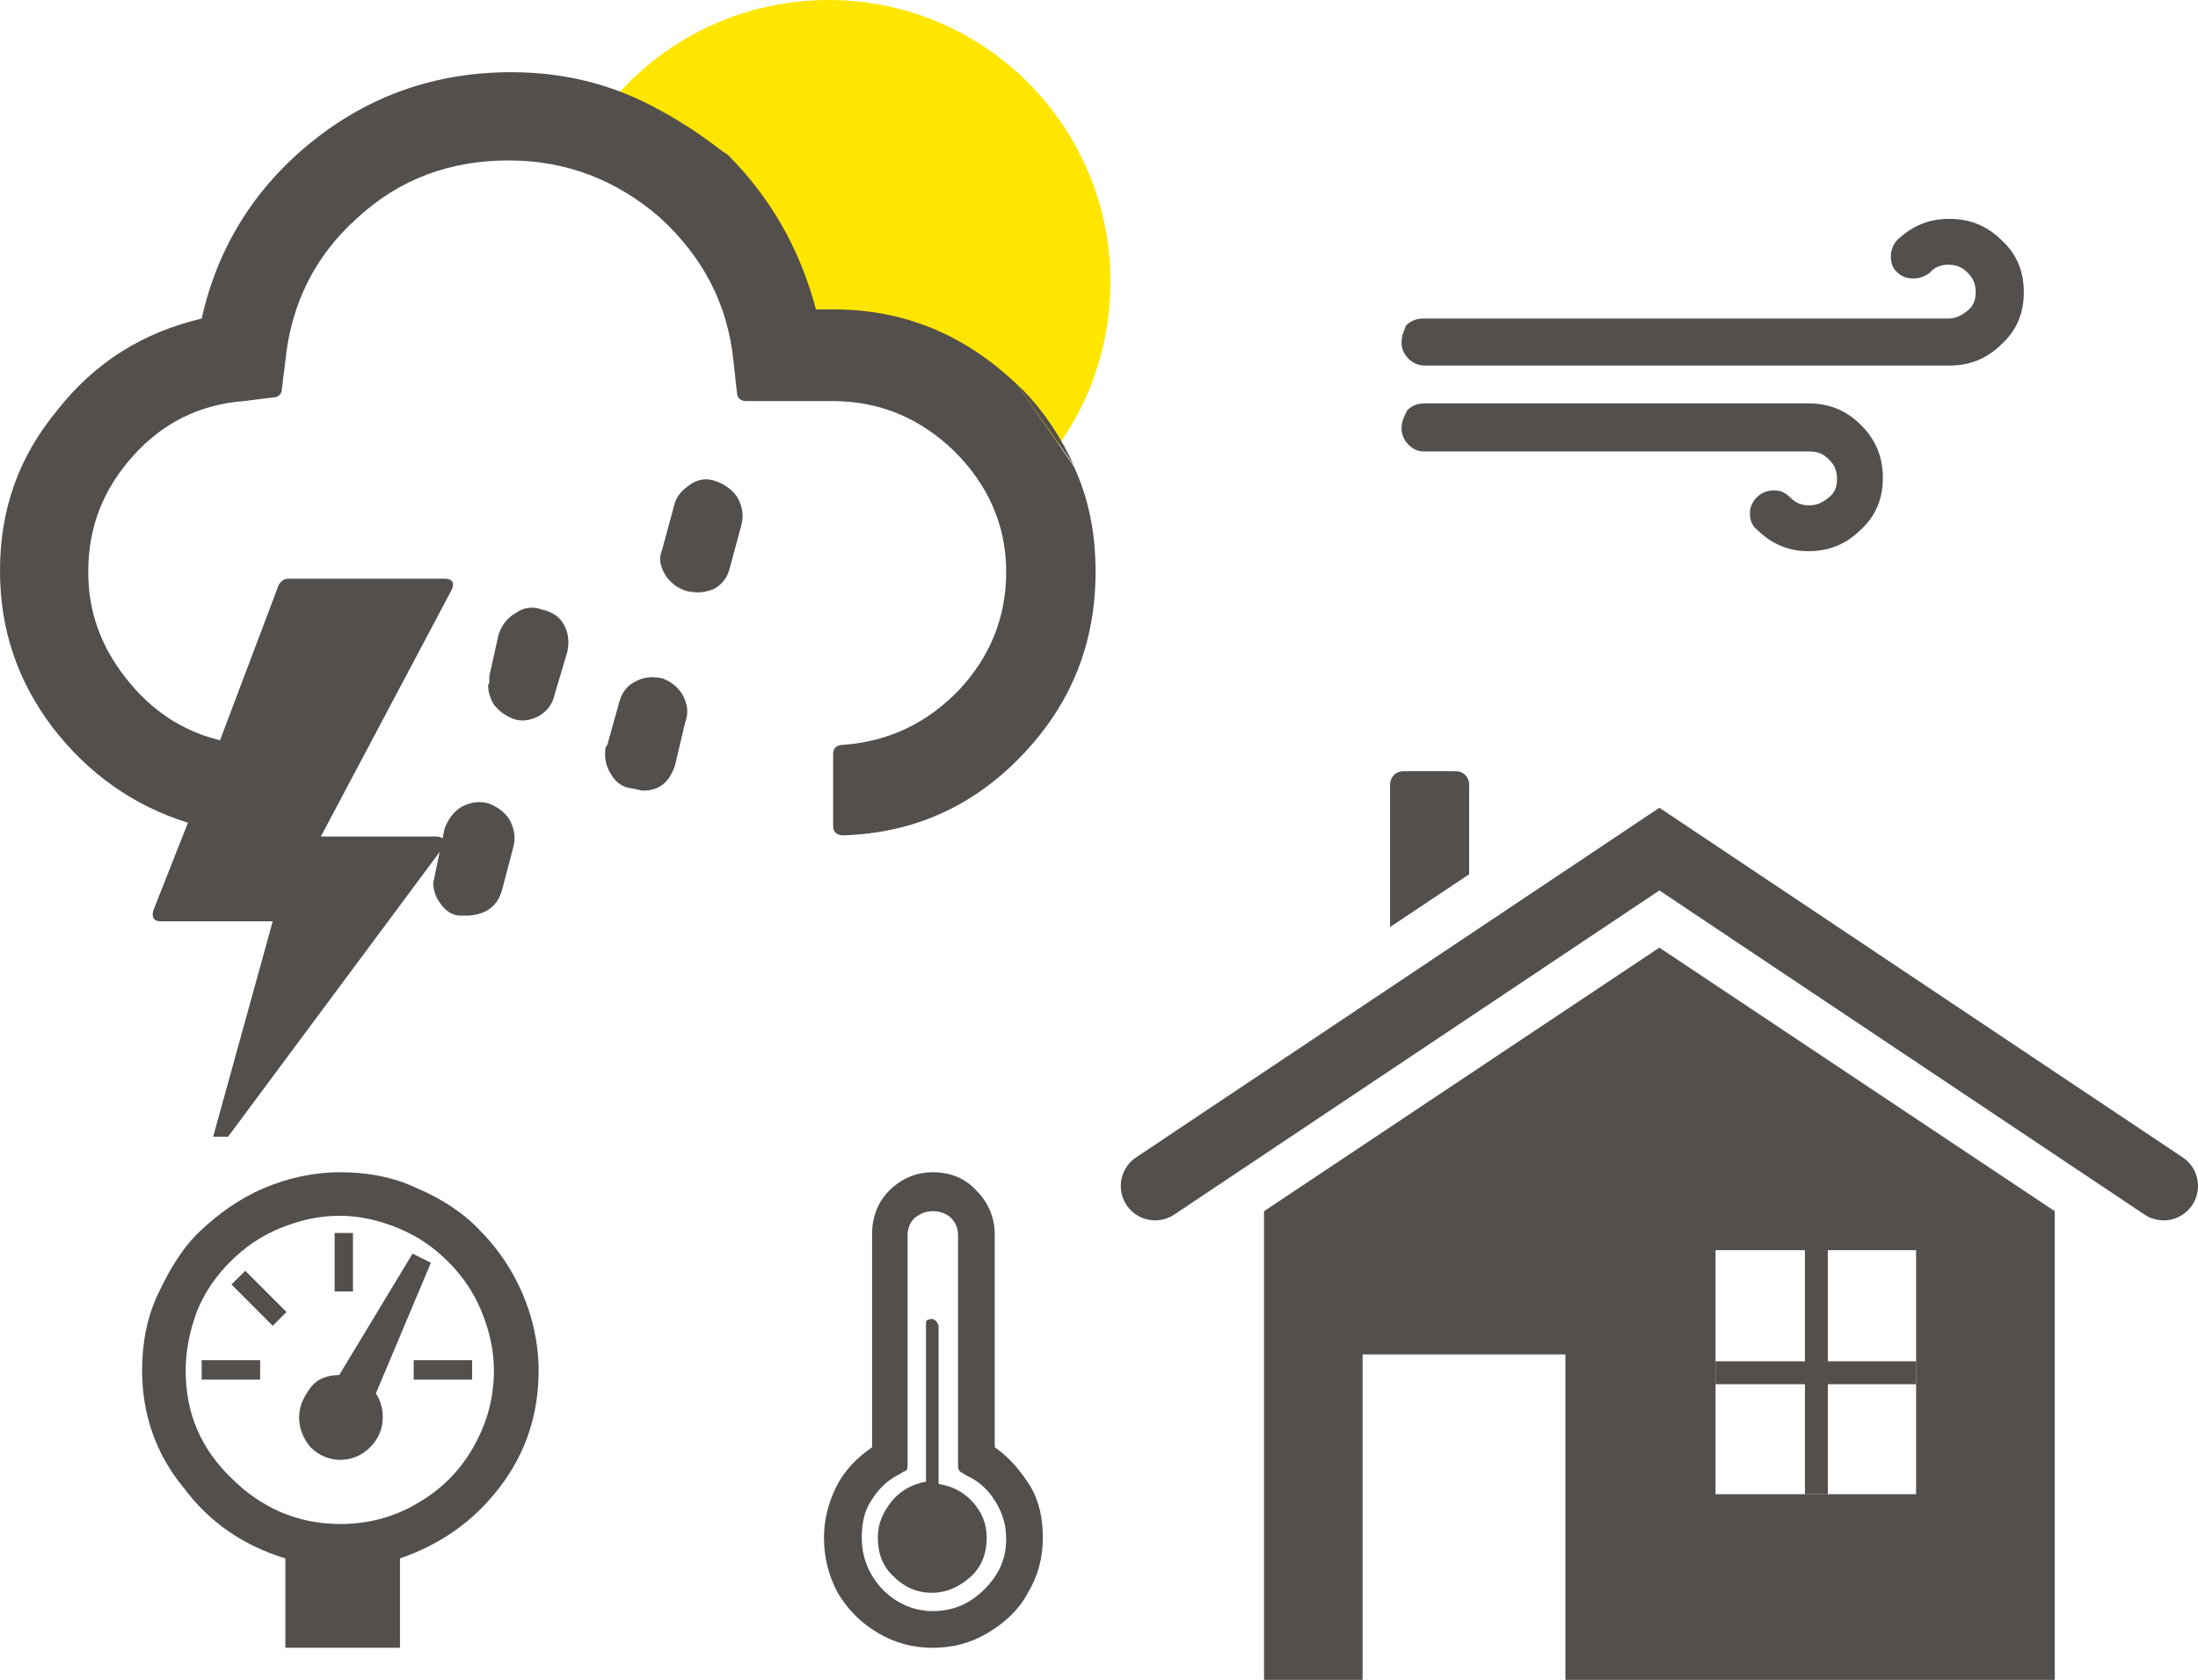 <?xml version="1.0" encoding="utf-8"?>
<!-- Generator: Adobe Illustrator 24.3.0, SVG Export Plug-In . SVG Version: 6.00 Build 0)  -->
<svg version="1.1" id="Calque_1" xmlns="http://www.w3.org/2000/svg" xmlns:xlink="http://www.w3.org/1999/xlink" x="0px" y="0px"
	 viewBox="0 0 191.8 146.6" style="enable-background:new 0 0 191.8 146.6;" xml:space="preserve">
<style type="text/css">
	.st0{fill:none;stroke:#534F4D;stroke-width:6;stroke-linecap:round;stroke-miterlimit:10;}
	.st1{fill:none;stroke:#12100B;stroke-miterlimit:10;}
	.st2{fill:#534F4D;}
	.st3{fill:none;stroke:#534F4D;stroke-width:2;stroke-miterlimit:10;}
	.st4{fill:#FFE600;}
</style>
<g>
	<g>
		<polyline class="st0" points="188.8,103.5 144.8,74.1 100.8,103.5 		"/>
		<path class="st1" d="M100.9,112.1"/>
		<g>
			<polygon class="st2" points="179.3,105.5 179.3,105.7 179.3,105.7 			"/>
			<path class="st2" d="M179.3,146.6l0-40.9l-34.5-23l-34.5,23v40.9h8.6v-28.4h17.7v28.4H179.3z M149.7,109.1h17.5v21.3h-17.5V109.1
				z"/>
		</g>
		<line class="st3" x1="158.5" y1="109.1" x2="158.5" y2="130.4"/>
		<line class="st3" x1="149.7" y1="119.8" x2="167.2" y2="119.8"/>
		<path class="st2" d="M121.3,80.9V68.5c0-0.7,0.5-1.2,1.2-1.2h4.5c0.7,0,1.2,0.5,1.2,1.2v7.8"/>
	</g>
	<path class="st2" d="M12.4,119.6c0-2.3,0.4-4.6,1.4-6.7s2.1-4,3.7-5.5c1.6-1.5,3.4-2.8,5.5-3.7s4.4-1.4,6.7-1.4s4.6,0.4,6.7,1.4
		c2.1,0.9,4,2.1,5.5,3.7c1.5,1.5,2.8,3.4,3.7,5.5c0.9,2.1,1.4,4.4,1.4,6.7c0,3.8-1.1,7.2-3.4,10.2c-2.3,3-5.2,5-8.7,6.2v7.8h-10V136
		c-3.6-1.1-6.6-3.1-8.9-6.2C13.6,126.9,12.4,123.4,12.4,119.6z M16.2,119.6c0,3.7,1.3,6.8,4,9.4c2.6,2.6,5.8,4,9.5,4
		c2.4,0,4.7-0.6,6.7-1.8c2.1-1.2,3.7-2.8,4.9-4.9c1.2-2.1,1.8-4.3,1.8-6.7c0-1.8-0.4-3.5-1.1-5.2c-0.7-1.7-1.7-3.1-2.9-4.3
		c-1.2-1.2-2.6-2.2-4.3-2.9c-1.7-0.7-3.4-1.1-5.2-1.1c-1.8,0-3.5,0.4-5.2,1.1c-1.7,0.7-3.1,1.7-4.3,2.9c-1.2,1.2-2.2,2.6-2.9,4.3
		C16.6,116,16.2,117.8,16.2,119.6z M17.6,120.4v-1.7h5.1v1.7H17.6z M20.2,112.1l1.2-1.2l3.6,3.6l-1.2,1.2L20.2,112.1z M26.1,123.7
		c0-1,0.4-1.8,1-2.6s1.5-1.1,2.5-1.1l6.4-10.6l1.6,0.8l-4.8,11.4c0.4,0.6,0.6,1.3,0.6,2.1c0,1-0.4,1.9-1.1,2.6
		c-0.7,0.7-1.6,1.1-2.6,1.1c-1,0-1.9-0.4-2.6-1.1C26.5,125.6,26.1,124.7,26.1,123.7z M29.2,112.7v-5.1h1.6v5.1L29.2,112.7
		L29.2,112.7z M36.1,120.4v-1.7h5.1v1.7H36.1z"/>
	<path class="st2" d="M71.9,134.2c0-1.6,0.4-3.1,1.1-4.5c0.7-1.4,1.8-2.5,3.1-3.4v-18.6c0-1.5,0.5-2.8,1.5-3.8s2.3-1.6,3.8-1.6
		c1.5,0,2.8,0.5,3.8,1.6c1,1,1.6,2.3,1.6,3.8v18.6c1.3,0.9,2.3,2.1,3.1,3.4s1.1,2.9,1.1,4.5c0,1.7-0.4,3.3-1.3,4.8
		c-0.8,1.5-2,2.6-3.5,3.5s-3.1,1.3-4.8,1.3c-1.7,0-3.3-0.4-4.8-1.3s-2.6-2-3.5-3.5C72.3,137.5,71.9,135.9,71.9,134.2z M75.2,134.2
		c0,1.7,0.6,3.2,1.8,4.5c1.2,1.2,2.7,1.9,4.4,1.9c1.7,0,3.2-0.6,4.5-1.9c1.3-1.3,1.9-2.7,1.9-4.4c0-1.2-0.3-2.2-0.9-3.2
		c-0.6-1-1.4-1.8-2.5-2.3l-0.5-0.3c-0.2-0.1-0.3-0.3-0.3-0.5v-20.2c0-0.6-0.2-1.1-0.6-1.5c-0.4-0.4-1-0.6-1.6-0.6
		c-0.6,0-1.1,0.2-1.6,0.6c-0.4,0.4-0.6,0.9-0.6,1.5v20.1c0,0.3-0.1,0.5-0.3,0.5l-0.5,0.3c-1,0.5-1.8,1.3-2.4,2.3
		C75.4,131.9,75.2,133,75.2,134.2z M76.6,134.2c0,1.3,0.4,2.5,1.4,3.4c0.9,0.9,2,1.4,3.3,1.4s2.4-0.5,3.4-1.4c1-0.9,1.4-2.1,1.4-3.4
		c0-1.2-0.4-2.2-1.2-3.1c-0.8-0.9-1.8-1.4-3-1.6v-13.8c0-0.1-0.1-0.2-0.2-0.4c-0.1-0.1-0.3-0.2-0.4-0.2c-0.2,0-0.3,0.1-0.4,0.1
		c-0.1,0.1-0.1,0.2-0.1,0.4v13.7c-1.1,0.2-2.1,0.7-2.9,1.6C77,132,76.6,133,76.6,134.2z"/>
	<g>
		<path class="st2" d="M37.8,77c0,0.6,0.2,1.3,0.6,1.8c0.4,0.6,0.9,1,1.6,1.1c0.1,0,0.2,0,0.3,0s0.3,0,0.3,0s0.2,0,0.3,0
			c1.5-0.1,2.5-0.8,2.9-2.2l1-3.8c0.2-0.8,0.1-1.5-0.3-2.3c-0.4-0.7-1.1-1.2-1.9-1.5c-0.8-0.2-1.5-0.1-2.3,0.3
			c-0.7,0.4-1.2,1.1-1.5,1.9L38,76.1C37.9,76.7,37.8,77,37.8,77z"/>
		<path class="st2" d="M42.6,59.9c0,0.5,0.2,1.1,0.5,1.6c0.4,0.5,0.9,0.9,1.6,1.2c0.8,0.3,1.5,0.2,2.3-0.2c0.7-0.4,1.2-1,1.4-1.9
			l1.1-3.7c0.2-0.9,0.1-1.7-0.3-2.4c-0.4-0.7-1-1.1-1.9-1.3c-0.8-0.3-1.6-0.2-2.3,0.3c-0.7,0.4-1.2,1-1.5,1.9L42.7,59
			c0,0.1,0,0.2,0,0.3c0,0.1,0,0.3,0,0.3C42.6,59.7,42.6,59.8,42.6,59.9z"/>
		<path class="st2" d="M52.8,65.8c0,0.7,0.2,1.3,0.6,1.9c0.4,0.6,0.9,1,1.7,1.1c0.6,0.1,0.9,0.2,1,0.2c1.4,0,2.3-0.7,2.8-2.2
			l0.9-3.8c0.3-0.8,0.2-1.5-0.2-2.3c-0.4-0.7-1-1.2-1.8-1.5c-0.9-0.2-1.7-0.1-2.4,0.3c-0.8,0.4-1.2,1.1-1.4,1.9l-1,3.6
			C52.8,65.2,52.8,65.5,52.8,65.8z"/>
		<path class="st2" d="M57.6,48.7c0,0.6,0.2,1.1,0.6,1.7c0.4,0.5,1,1,1.8,1.2c0.6,0.1,0.9,0.1,0.9,0.1c0.4,0,0.9-0.1,1.4-0.3
			c0.7-0.4,1.2-1,1.4-1.9l1-3.7c0.2-0.8,0.1-1.5-0.3-2.3c-0.4-0.7-1.1-1.2-1.9-1.5c-0.8-0.3-1.6-0.2-2.3,0.3s-1.2,1-1.4,1.9l-1,3.7
			C57.7,48.2,57.6,48.5,57.6,48.7z"/>
		<g>
			<path class="st4" d="M90.1,41.6c4.2-4.4,6.8-10.4,6.8-17C96.9,11,85.9,0,72.3,0c-8.5,0-16,4.3-20.4,10.8l8.3,5.4l5.9,7l1.6,7.2
				l8.5,1.2l7.9,3.4L90.1,41.6z"/>
			<g>
				<g>
					<path class="st2" d="M88.8,33.6c-4.6-4.4-9.9-6.6-16.1-6.6h-1.5c-1.4-5.3-4-9.8-7.7-13.5L57,9.3c-3.8-2-7.9-3-12.4-3
						c-6.5,0-12.3,2-17.3,6c-5,4-8.3,9.2-9.7,15.5c-5.1,1.2-9.3,3.8-12.6,8C1.6,39.9,0,44.5,0,49.8c0,5.1,1.5,9.6,4.6,13.7
						c3.1,4,7,6.8,11.8,8.3l-3,7.6c-0.2,0.6,0,1,0.6,1h9.8l-5.2,18.8h1.3l18.8-25.3c0.2-0.2,0.2-0.4,0-0.6C38.6,73.1,38.4,73,38,73
						h-10l11.4-21.5c0.3-0.6,0.1-1-0.6-1H25.2c-0.4,0-0.7,0.2-0.9,0.6l-5.1,13.5c-3.3-0.8-6-2.6-8.2-5.4c-2.2-2.8-3.3-5.8-3.3-9.3
						c0-3.9,1.3-7.2,3.9-10.1c2.6-2.9,5.8-4.5,9.7-4.8l2.4-0.3c0.6,0,0.9-0.3,0.9-0.8l0.3-2.4c0.5-5,2.6-9.2,6.3-12.5
						c3.7-3.4,8.1-5,13.2-5c5,0,9.4,1.7,13.2,5c3.7,3.4,5.9,7.5,6.4,12.5l0.3,2.7c0,0.5,0.3,0.8,0.8,0.8h7.5c4.2,0,7.7,1.5,10.7,4.4
						c2.9,2.9,4.5,6.4,4.5,10.5c0,4-1.4,7.4-4.1,10.3c-2.8,2.9-6.1,4.5-10.1,4.8c-0.6,0-0.9,0.3-0.9,0.8v6.3c0,0.5,0.3,0.8,0.9,0.8
						c6.1-0.2,11.3-2.5,15.6-7c4.3-4.5,6.4-9.8,6.4-16c0-3.4-0.6-6.4-1.9-9.2L88.8,33.6z"/>
					<path class="st2" d="M88.8,33.6c0,0,2.8,2.4,4.9,7"/>
				</g>
				<path class="st2" d="M57,9.3c0,0,3.4,1.7,6.5,4.3"/>
			</g>
		</g>
	</g>
	<path class="st2" d="M122.3,37.4c0,0.5,0.2,1,0.6,1.4c0.4,0.4,0.8,0.6,1.4,0.6h33.6c0.7,0,1.2,0.2,1.7,0.7c0.5,0.5,0.7,1,0.7,1.7
		c0,0.7-0.2,1.2-0.7,1.6c-0.5,0.4-1,0.7-1.7,0.7c-0.7,0-1.2-0.2-1.7-0.7c-0.4-0.4-0.8-0.6-1.4-0.6c-0.6,0-1.1,0.2-1.5,0.6
		c-0.4,0.4-0.6,0.9-0.6,1.4c0,0.6,0.2,1.1,0.6,1.4c1.3,1.3,2.8,1.9,4.5,1.9c1.8,0,3.3-0.6,4.6-1.9c1.3-1.2,1.9-2.7,1.9-4.5
		s-0.6-3.3-1.9-4.6c-1.3-1.3-2.8-1.9-4.6-1.9h-33.5c-0.6,0-1.1,0.2-1.5,0.6C122.5,36.4,122.3,36.8,122.3,37.4z M122.3,29.9
		c0,0.5,0.2,1,0.6,1.4c0.4,0.4,0.9,0.6,1.4,0.6h45.8c1.8,0,3.3-0.6,4.6-1.9c1.3-1.2,1.9-2.7,1.9-4.5c0-1.8-0.6-3.3-1.9-4.5
		c-1.3-1.3-2.8-1.9-4.6-1.9c-1.8,0-3.2,0.6-4.5,1.8c-0.4,0.4-0.6,0.9-0.6,1.5c0,0.6,0.2,1.1,0.6,1.4c0.4,0.4,0.9,0.5,1.4,0.5
		c0.5,0,1-0.2,1.4-0.5c0.4-0.5,1-0.7,1.6-0.7c0.7,0,1.2,0.2,1.7,0.7c0.5,0.5,0.7,1,0.7,1.7c0,0.7-0.2,1.2-0.7,1.6
		c-0.5,0.4-1,0.7-1.7,0.7h-45.8c-0.6,0-1.1,0.2-1.5,0.6C122.5,28.9,122.3,29.3,122.3,29.9z"/>
</g>
</svg>

